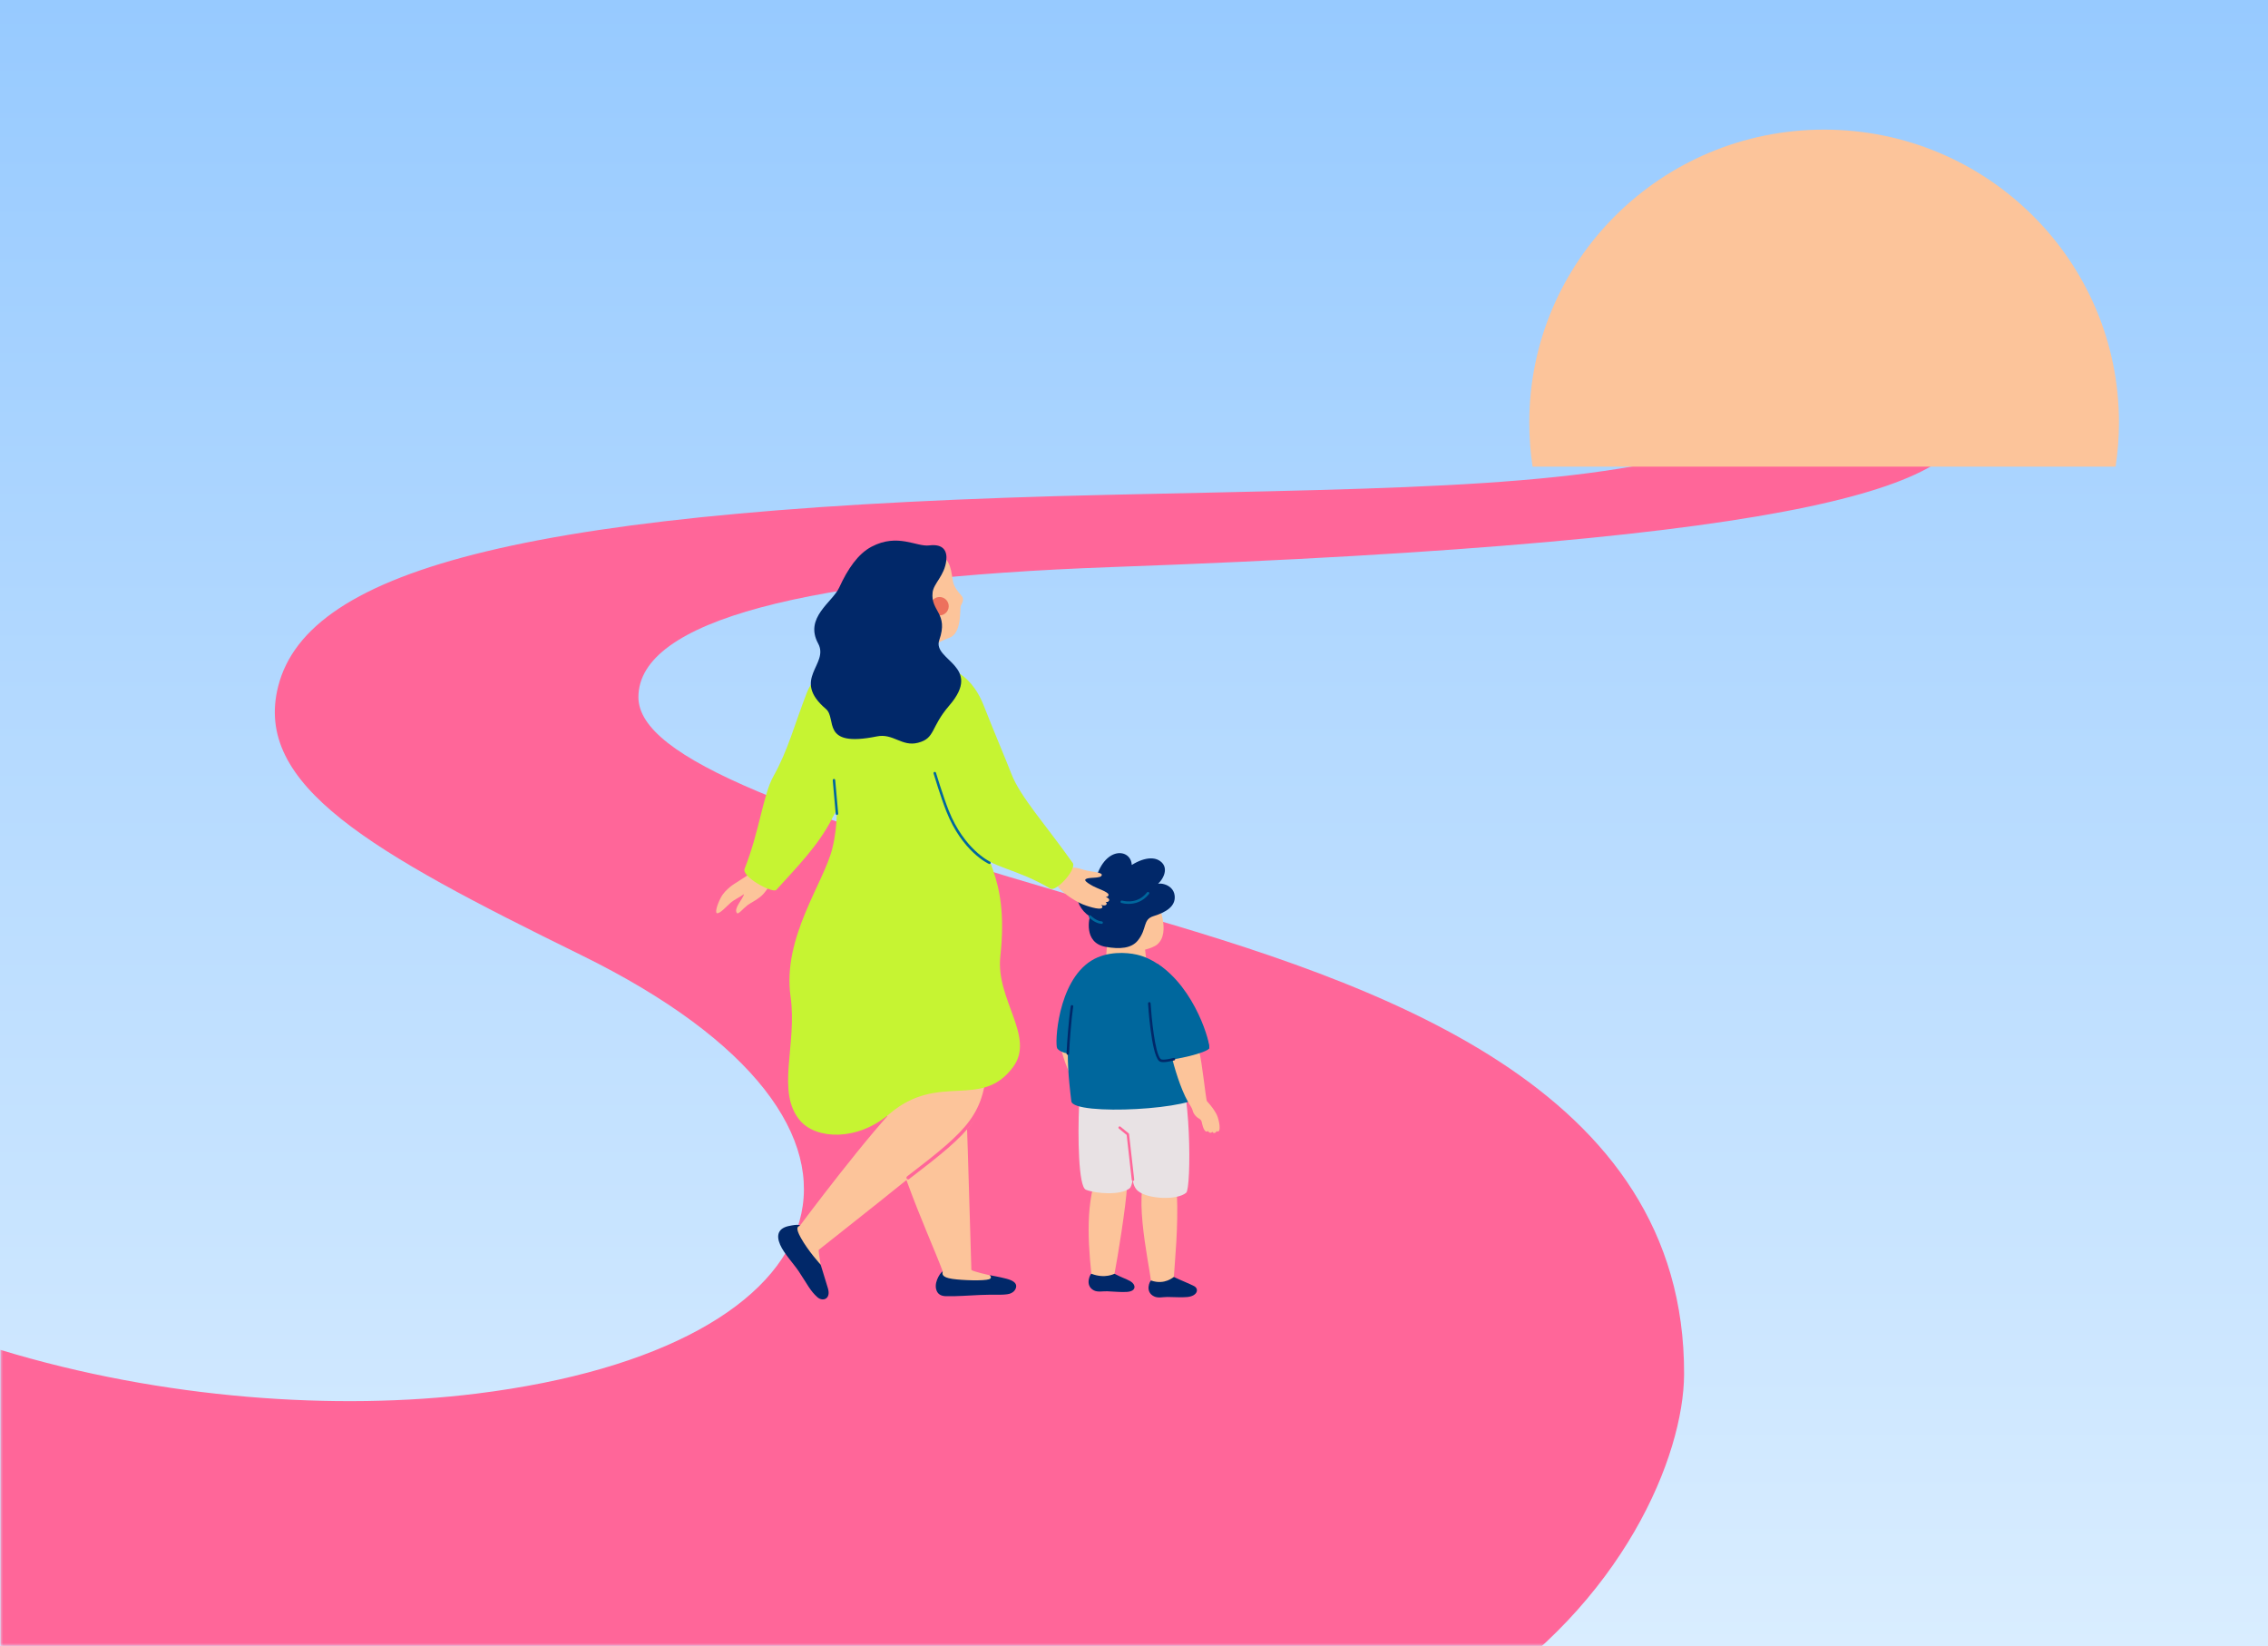 <svg width="350" height="254" viewBox="0 0 350 254" fill="none" xmlns="http://www.w3.org/2000/svg" xmlns:xlink="http://www.w3.org/1999/xlink">
	<rect x="0" y="0" width="350" height="254" fill="#808080" stroke="none"/>
	<desc>
			Created with Pixso.
	</desc>
	<defs>
		<clipPath id="clip580_1378">
			<rect id="Frame" rx="-0.065" width="349.52" height="258.87" transform="translate(0.065 -4.935)" fill="white" fill-opacity="0"/>
		</clipPath>
		<linearGradient x1="175" y1="0" x2="175" y2="254" id="paint_linear_580_1374_0" gradientUnits="userSpaceOnUse">
			<stop stop-color="#97CAFF"/>
			<stop offset="1" stop-color="#D9EDFF"/>
		</linearGradient>
		<linearGradient x1="175" y1="0" x2="175" y2="254" id="paint_linear_580_1376_0" gradientUnits="userSpaceOnUse">
			<stop stop-color="#9DCDFF"/>
			<stop offset="1" stop-color="#DAEDFF"/>
		</linearGradient>
	</defs>
	<rect id="Rectangle 152" width="350" height="254" fill="url(#paint_linear_580_1374_0)" fill-opacity="1"/>
	<mask id="mask580_1376" mask-type="alpha" maskUnits="userSpaceOnUse" x="0" y="0" width="350" height="254">
		<rect id="Rectangle 153" width="350" height="254" fill="url(#paint_linear_580_1376_0)" fill-opacity="1"/>
	</mask>
	<g mask="url(#mask580_1376)">
		<rect id="Frame" rx="-0.065" width="349.52" height="258.87" transform="translate(0.065 -4.935)" fill="#FFFFFF" fill-opacity="0"/>
		<g clip-path="url(#clip580_1378)">
			<path id="Vector" d="M304 63.8C304 74.51 281.66 83.54 171.61 87.49C124.51 89.18 98.52 95.72 98.52 107.56C98.52 117.04 122.74 125.94 173.34 140.45C212.83 151.77 260.04 167.66 259.89 212.03C259.84 224.6 250.55 247.37 226.58 262.69L0 262.69L0 208.25C25.12 215.91 52.13 217.68 73.55 215.02C130.91 207.9 143.67 173.84 89.65 147.34C57.22 131.42 39.01 121.17 42.94 105.85C47.59 87.72 81.39 78.34 171.31 76.34C218.93 75.27 245.86 75.24 267.12 68.24C292.21 59.97 299.17 46.82 241.5 49.11C241.5 49.11 246.37 48.98 258.56 49.11C275.46 49.3 304 49.15 304 63.8Z" fill="#FF6699" fill-opacity="1" fill-rule="nonzero"/>
			<path id="Vector" d="M236 65.19C236 67.51 236.17 69.78 236.51 72L326.48 72C326.82 69.78 327 67.51 327 65.19C327 40.23 306.62 20 281.5 20C256.37 20 236 40.23 236 65.19Z" fill="#FCC49A" fill-opacity="1" fill-rule="nonzero"/>
			<path id="Vector" d="M177.61 180.58C174.5 182.32 177.27 194.7 177.62 197.59C177.67 198.59 178.11 199 179.06 199.34C179.82 199.61 181.03 197.88 181.15 197.03C181.3 194.57 181.86 189.3 181.62 184.17L177.61 180.58L177.61 180.58Z" fill="#FCC49A" fill-opacity="1" fill-rule="nonzero"/>
			<path id="Vector" d="M178.1 200.02C176.59 199.29 177.5 197.53 177.64 197.57C179.77 198.32 181.11 197 181.15 197.02C182.38 197.61 183.52 198.04 184.27 198.43C185.09 198.87 184.79 199.98 183.19 200.12C182.27 200.21 181.23 200.11 180.16 200.11C179.46 200.11 178.71 200.32 178.1 200.02L178.1 200.02Z" fill="#012869" fill-opacity="1" fill-rule="nonzero"/>
			<path id="Vector" d="M170.15 179.43C167.51 184.02 167.8 190.69 168.42 196.53C168.34 197.53 168.72 198 169.62 198.46C170.34 198.83 171.76 197.36 171.99 196.53C172.46 194.12 173.77 186.09 173.94 182.87L170.15 179.43L170.15 179.43Z" fill="#FCC49A" fill-opacity="1" fill-rule="nonzero"/>
			<path id="Vector" d="M168.8 199.09C167.32 198.31 168.29 196.48 168.43 196.53C170.54 197.34 171.96 196.52 171.99 196.53C173.2 197.16 173.71 197.27 174.44 197.68C175.26 198.14 175.49 199.23 173.88 199.33C172.96 199.39 171.92 199.27 170.86 199.23C170.16 199.21 169.4 199.4 168.8 199.09L168.8 199.09Z" fill="#012869" fill-opacity="1" fill-rule="nonzero"/>
			<path id="Vector" d="M181.34 163.36C180.32 161.97 169.52 161.53 169.52 161.53C169.52 161.53 166.72 166.58 166.53 170.48C166.31 175.3 166.42 183.1 167.57 183.56C169.09 184.17 172.96 184.48 174.34 183.33C174.53 183.18 174.68 182.7 174.81 181.99C174.91 183.2 175.5 183.66 175.66 183.79C177.12 184.99 181.63 185.25 183.06 184.02C183.86 183.33 183.88 166.84 181.34 163.36Z" fill="#E8E2E4" fill-opacity="1" fill-rule="nonzero"/>
			<path id="Vector" d="M174.84 182.21C174.75 182.21 174.66 182.14 174.65 182.04L173.87 175.11L172.67 174.13C172.58 174.06 172.57 173.94 172.64 173.86C172.71 173.77 172.83 173.76 172.91 173.83L174.17 174.86C174.21 174.9 174.24 174.94 174.24 174.99L175.03 181.99C175.05 182.1 174.97 182.2 174.86 182.21C174.86 182.21 174.85 182.21 174.84 182.21L174.84 182.21Z" fill="#FF6699" fill-opacity="1" fill-rule="nonzero"/>
			<path id="Vector" d="" fill="#FCC49A" fill-opacity="1" fill-rule="nonzero"/>
			<path id="Vector" d="M178.28 138.44C177.86 137.64 177.83 135.44 176.46 134.75C176.46 134.75 171.86 136.92 170.76 141C170.76 141 171.66 142.84 172.28 144.38L170.91 144.62L170.6 149.15L176.96 148.67L176.71 146.52C177.52 146.31 178.25 146.02 178.61 145.7C180.74 143.85 178.71 139.28 178.28 138.44Z" fill="#FCC49A" fill-opacity="1" fill-rule="nonzero"/>
			<path id="Vector" d="M169.42 134.66C171.26 130.08 175.37 131.29 174.55 134.34C174.51 134.49 173.48 134.33 173.6 134.23C175.47 132.66 177.74 131.9 179.05 132.87C180.63 134.02 179.25 136.08 178.4 136.6C178.36 136.06 181.02 136.21 181.27 138.15C181.49 139.87 179.85 140.78 178.04 141.34C176.28 141.88 177.08 143.27 175.59 145.11C174.61 146.32 172.84 146.48 170.64 146.09C167.06 145.46 168.19 141.41 168.19 141.41C165.26 139.49 165.42 135.33 169.42 134.66L169.42 134.66Z" fill="#012869" fill-opacity="1" fill-rule="nonzero"/>
			<path id="Vector" d="M170.01 142.54C170.01 142.54 170 142.54 169.99 142.54C169.01 142.49 168.09 141.59 168.05 141.55C167.98 141.47 167.98 141.35 168.05 141.27C168.13 141.2 168.25 141.2 168.33 141.27C168.33 141.28 169.18 142.11 170.02 142.16C170.12 142.16 170.2 142.25 170.2 142.36C170.19 142.46 170.11 142.54 170.01 142.54L170.01 142.54Z" fill="#00679D" fill-opacity="1" fill-rule="nonzero"/>
			<path id="Vector" d="M174.16 139.46C173.67 139.46 173.28 139.38 173.07 139.32C172.96 139.3 172.9 139.19 172.93 139.09C172.95 138.98 173.06 138.92 173.16 138.95C173.87 139.13 175.67 139.37 177.01 137.69C177.08 137.61 177.2 137.59 177.29 137.66C177.37 137.73 177.38 137.85 177.32 137.93C176.32 139.18 175.08 139.46 174.16 139.46L174.16 139.46Z" fill="#00679D" fill-opacity="1" fill-rule="nonzero"/>
			<path id="Vector" d="M168.66 160.61C169.16 162.39 166.7 168.81 166.47 168.42C164.95 165.78 164.13 163.43 163.73 161.75C163.73 161.75 167.21 160.95 168.66 160.61Z" fill="#FCC49A" fill-opacity="1" fill-rule="nonzero"/>
			<path id="Vector" d="M180.98 150.85C179.93 149.53 177.96 147.87 175.43 147.29C173.85 146.93 170.84 146.72 168.43 148.21C163.15 151.48 162.76 161.17 163.15 161.75C163.38 162.1 164.07 162.44 164.78 162.55C164.8 165.86 165.19 168.69 165.33 169.91C165.6 172.21 185.15 171.2 185.53 168.75C185.76 167.33 185.38 164.82 184.86 162.39C185.3 162.21 186.26 162.07 186.57 161.75C186.96 161.33 184.37 155.08 180.98 150.85L180.98 150.85Z" fill="#00679D" fill-opacity="1" fill-rule="nonzero"/>
			<path id="Vector" d="M185.03 162.1C185.53 163.88 186.08 169.69 186.26 169.9C187.07 170.82 187.23 171.06 187.64 171.74C188.1 172.5 188.39 174.2 188.1 174.49C187.87 174.72 187.76 174.49 187.76 174.49C187.64 174.84 187.24 174.94 187.1 174.62C187.04 174.69 186.94 174.77 186.82 174.78C186.63 174.78 186.48 174.62 186.4 174.5C186.34 174.54 186.27 174.61 186.16 174.59C185.69 174.49 185.46 173.14 185.46 173.14C185.33 172.6 184.97 172.63 184.62 172.28C184.34 172 184.15 171.76 184.01 171.21C183.95 170.95 183.57 170.42 183.35 170.03C182.16 167.95 181.19 164.58 180.78 162.9C180.78 162.9 183.58 162.44 185.03 162.1Z" fill="#FCC49A" fill-opacity="1" fill-rule="nonzero"/>
			<path id="Vector" d="M178.57 148.67C184.54 152.46 186.91 161.28 186.59 161.77C186.15 162.44 181.44 163.59 179.38 163.59L178.57 148.67L178.57 148.67Z" fill="#00679D" fill-opacity="1" fill-rule="nonzero"/>
			<path id="Vector" d="M164.78 162.75C164.78 162.75 164.78 162.75 164.77 162.75C164.67 162.74 164.58 162.65 164.59 162.54C164.85 157.6 165.24 155.26 165.24 155.24C165.26 155.13 165.36 155.06 165.46 155.08C165.57 155.1 165.64 155.19 165.62 155.3C165.62 155.32 165.24 157.64 164.98 162.56C164.97 162.67 164.89 162.75 164.78 162.75Z" fill="#012869" fill-opacity="1" fill-rule="nonzero"/>
			<path id="Vector" d="M179.55 163.88C179.21 163.88 178.97 163.81 178.84 163.67C177.65 162.48 177.19 155.13 177.17 154.82C177.17 154.71 177.25 154.62 177.36 154.62C177.47 154.61 177.56 154.69 177.56 154.8C177.69 156.88 178.21 162.49 179.11 163.39C179.19 163.48 179.55 163.62 181.11 163.23C181.22 163.2 181.32 163.27 181.35 163.37C181.37 163.47 181.31 163.58 181.21 163.61C180.49 163.78 179.95 163.88 179.55 163.88L179.55 163.88Z" fill="#012869" fill-opacity="1" fill-rule="nonzero"/>
			<path id="Vector" d="M148.3 154.61C148.99 160.32 149.87 195.9 149.9 195.91C149.92 196.14 152.83 196.78 152.68 196.74C153.48 196.93 154.92 199.28 148.09 198.72C144.5 198.42 145.31 196.54 145.49 196.18C143.06 189.71 136.55 176.38 135.67 164.66C132.42 154 147.32 146.5 148.3 154.61Z" fill="#FCC49A" fill-opacity="1" fill-rule="nonzero"/>
			<path id="Vector" d="M123.43 189.13C123.43 189.13 134.45 174.34 139.37 169.66C139.37 169.66 135.96 153.86 134.61 145.76C133.66 140.05 153.48 133.18 153.48 138.77C153.48 165.93 152.96 171.17 147.73 175.67C143.26 179.51 126.37 192.82 126.37 192.82C126.36 192.83 126.36 192.83 126.35 192.83C126.26 193.09 126.82 196.07 126.78 195.92C127.04 196.73 125.72 199.16 122.55 192.82C120.72 189.14 123.43 189.13 123.43 189.13L123.43 189.13Z" fill="#FCC49A" fill-opacity="1" fill-rule="nonzero"/>
			<path id="Vector" d="M123.43 189.13C123.48 189.01 123.19 188.85 121.73 189.16C120.13 189.5 119.74 190.54 120.39 192.04C120.97 193.39 122.51 195.02 123.28 196.18C124.59 198.15 125.04 199.18 126.16 200.16C126.98 200.87 128.25 200.42 127.77 198.79C127.47 197.8 126.65 195.13 126.65 195.13C126.65 195.13 124.7 193.01 123.57 190.95C122.7 189.38 123.12 189.23 123.43 189.13Z" fill="#012869" fill-opacity="1" fill-rule="nonzero"/>
			<path id="Vector" d="M145.48 196.2C145.34 196.08 144.18 197.57 144.45 198.84C144.63 199.67 145.2 199.97 145.98 199.99C147.4 200.04 149.89 199.86 151.24 199.8C153.53 199.7 154.34 199.84 155.44 199.69C156.39 199.57 156.83 198.93 156.82 198.42C156.81 197.96 156.38 197.57 155.31 197.29C154.08 196.97 153.2 196.85 152.68 196.74C152.83 196.78 153.16 197.21 152.62 197.38C151.75 197.65 148.56 197.55 146.97 197.32C145.25 197.07 145.41 196.5 145.48 196.2Z" fill="#012869" fill-opacity="1" fill-rule="nonzero"/>
			<path id="Vector" d="M140.15 181.97C140.07 181.97 139.99 181.93 139.94 181.87C139.85 181.75 139.87 181.59 139.99 181.5C149.52 174.19 152.03 171.93 152.35 163.44C152.35 163.3 152.47 163.19 152.62 163.19C152.76 163.2 152.87 163.32 152.87 163.46C152.54 172.18 149.99 174.49 140.3 181.91C140.26 181.95 140.2 181.97 140.15 181.97Z" fill="#FF6699" fill-opacity="1" fill-rule="nonzero"/>
			<path id="Vector" d="M117.1 132.86C117 133.02 116.13 134.4 115.63 134.85C115.25 135.2 113.16 136.4 112.67 136.84C112.2 137.26 111.66 137.69 111.22 138.53C110.68 139.55 110.22 141.02 110.76 140.9C111.26 140.79 112.03 139.95 112.67 139.36C113.28 138.79 114.06 138.51 114.82 137.95C114.67 138.7 113.15 140.19 113.73 140.88C113.94 141.13 114.58 140.26 115.42 139.61C115.82 139.31 117.16 138.69 117.86 137.87C118.61 136.99 118.78 136.6 118.98 135.71C119.13 135.09 120.08 133.87 120.33 133.17L117.1 132.85L117.1 132.86Z" fill="#FCC49A" fill-opacity="1" fill-rule="nonzero"/>
			<path id="Vector" d="M148.5 92.08C148.3 91.74 147.6 91.16 147.2 90.19C146.82 89.27 147 86.83 145.55 85.94C145.55 85.94 140.26 87.88 138.64 92.28C138.64 92.28 141.22 102.65 143.2 100.52C144.89 98.71 146.29 98.6 146.85 98.24C148.46 97.21 148.08 93.9 148.28 93.44C148.32 93.33 148.83 92.62 148.5 92.08L148.5 92.08Z" fill="#FCC49A" fill-opacity="1" fill-rule="nonzero"/>
			<path id="Vector" d="M145.32 92.15C146.08 92.33 146.55 93.09 146.37 93.86C146.19 94.62 145.43 95.09 144.67 94.91C143.91 94.73 143.44 93.97 143.62 93.21C143.8 92.44 144.56 91.97 145.32 92.15Z" fill="#ED715D" fill-opacity="1" fill-rule="evenodd"/>
			<path id="Vector" d="M123.48 172.91C119.68 168.46 123.06 161.18 122 153.76C120.7 144.65 127.16 136.19 128.45 130.88C130.39 122.91 127.13 119.57 132.17 107.53C133.72 102.48 142.01 102.5 142.09 102.49C145.3 102.26 149.35 103.35 150.19 108.11C147.1 117.7 152.83 113.55 151.53 126.56C150.93 132.55 155.83 134.24 154.37 147.58C153.64 154.24 159.82 159.97 156.32 164.66C151.38 171.28 144.9 165.34 137.25 171.87C132.28 176.11 125.97 175.8 123.48 172.91L123.48 172.91Z" fill="#C6F432" fill-opacity="1" fill-rule="nonzero"/>
			<path id="Vector" d="M137.21 102.49C137.21 102.49 127.12 100.19 124.52 106.86C122.58 111.84 121.62 115.74 119.34 119.8C117.76 122.62 117.19 128.3 114.92 134.01C114.34 135.25 119.16 137.83 119.78 137.32C122.71 134.07 126.32 130.47 128.43 126.24C131.52 120.06 134.45 121.36 134.77 111.43C134.88 108.26 138.24 102.29 137.21 102.49L137.21 102.49Z" fill="#C6F432" fill-opacity="1" fill-rule="nonzero"/>
			<path id="Vector" d="M171.15 138.96C171.22 138.8 171.14 138.57 170.63 138.4C170.9 138.41 171.1 138.23 171.07 138.02C171 137.6 169.31 137.07 168.68 136.72C168.17 136.43 167.49 136.05 167.46 135.77C167.66 135.2 170.07 135.68 170.03 134.96C170.02 134.74 169.42 134.58 168.37 134.44C167.48 134.32 166.87 134.06 166.26 133.93C165.57 133.78 164.84 133.93 164.39 134.09C163.66 134.34 162.86 135.41 163.06 136.39C163.25 137.26 165.6 138.9 167.04 139.51C167.36 139.65 169.83 140.56 170.1 140.03C170.16 139.91 170.11 139.77 169.89 139.63C170.44 139.75 170.67 139.71 170.77 139.5C170.82 139.39 170.75 139.26 170.62 139.15C170.83 139.19 171.05 139.17 171.15 138.96L171.15 138.96Z" fill="#FCC49A" fill-opacity="1" fill-rule="nonzero"/>
			<path id="Vector" d="M142.47 102.61C145.47 102.39 149.61 103.21 151.84 108.93C153.36 112.81 155.23 117.2 156.08 119.4C157.45 122.96 161.35 127.21 165.6 133.22C165.99 134.37 162.95 137.61 162.11 137.11C156.63 133.88 152.99 133.94 150.79 131.45C148.15 129.39 145.17 124.11 145.05 121.01C145.01 119.88 141.43 102.68 142.47 102.61L142.47 102.61Z" fill="#C6F432" fill-opacity="1" fill-rule="nonzero"/>
			<path id="Vector" d="M143.41 84.15C141.42 84.41 138.56 82.22 134.5 84.35C132.41 85.45 130.82 87.78 129.51 90.65C128.48 92.92 124.08 95.28 126.26 99.29C128.01 102.54 122.04 104.77 127.46 109.39C129.21 110.88 126.55 115.4 135.32 113.62C137.84 113.1 139.17 115.25 141.67 114.6C144.36 113.91 143.57 112.24 146.49 108.86C151.8 102.71 143.85 101.91 144.95 98.76C146.42 94.56 143.59 94.37 143.92 91.41C144.08 89.98 145.75 88.86 146.03 86.49C146.21 85 145.57 83.88 143.41 84.15L143.41 84.15Z" fill="#012869" fill-opacity="1" fill-rule="nonzero"/>
			<path id="Vector" d="M152.69 133.31C152.66 133.31 152.64 133.31 152.61 133.29C152.44 133.22 148.49 131.35 146.05 125.21C145.17 122.99 144.08 119.38 144.07 119.34C144.04 119.24 144.1 119.13 144.2 119.1C144.3 119.07 144.41 119.13 144.44 119.23C144.45 119.26 145.54 122.86 146.41 125.06C148.79 131.05 152.73 132.92 152.77 132.94C152.87 132.98 152.91 133.1 152.87 133.2C152.83 133.27 152.76 133.31 152.69 133.31Z" fill="#00679D" fill-opacity="1" fill-rule="nonzero"/>
			<path id="Vector" d="M129.16 125.74C129.06 125.74 128.98 125.66 128.97 125.56L128.51 120.39C128.5 120.29 128.58 120.19 128.68 120.18C128.79 120.17 128.88 120.25 128.89 120.36L129.35 125.52C129.36 125.63 129.28 125.72 129.18 125.74C129.17 125.74 129.17 125.74 129.16 125.74L129.16 125.74Z" fill="#00679D" fill-opacity="1" fill-rule="nonzero"/>
		</g>
	</g>
</svg>
